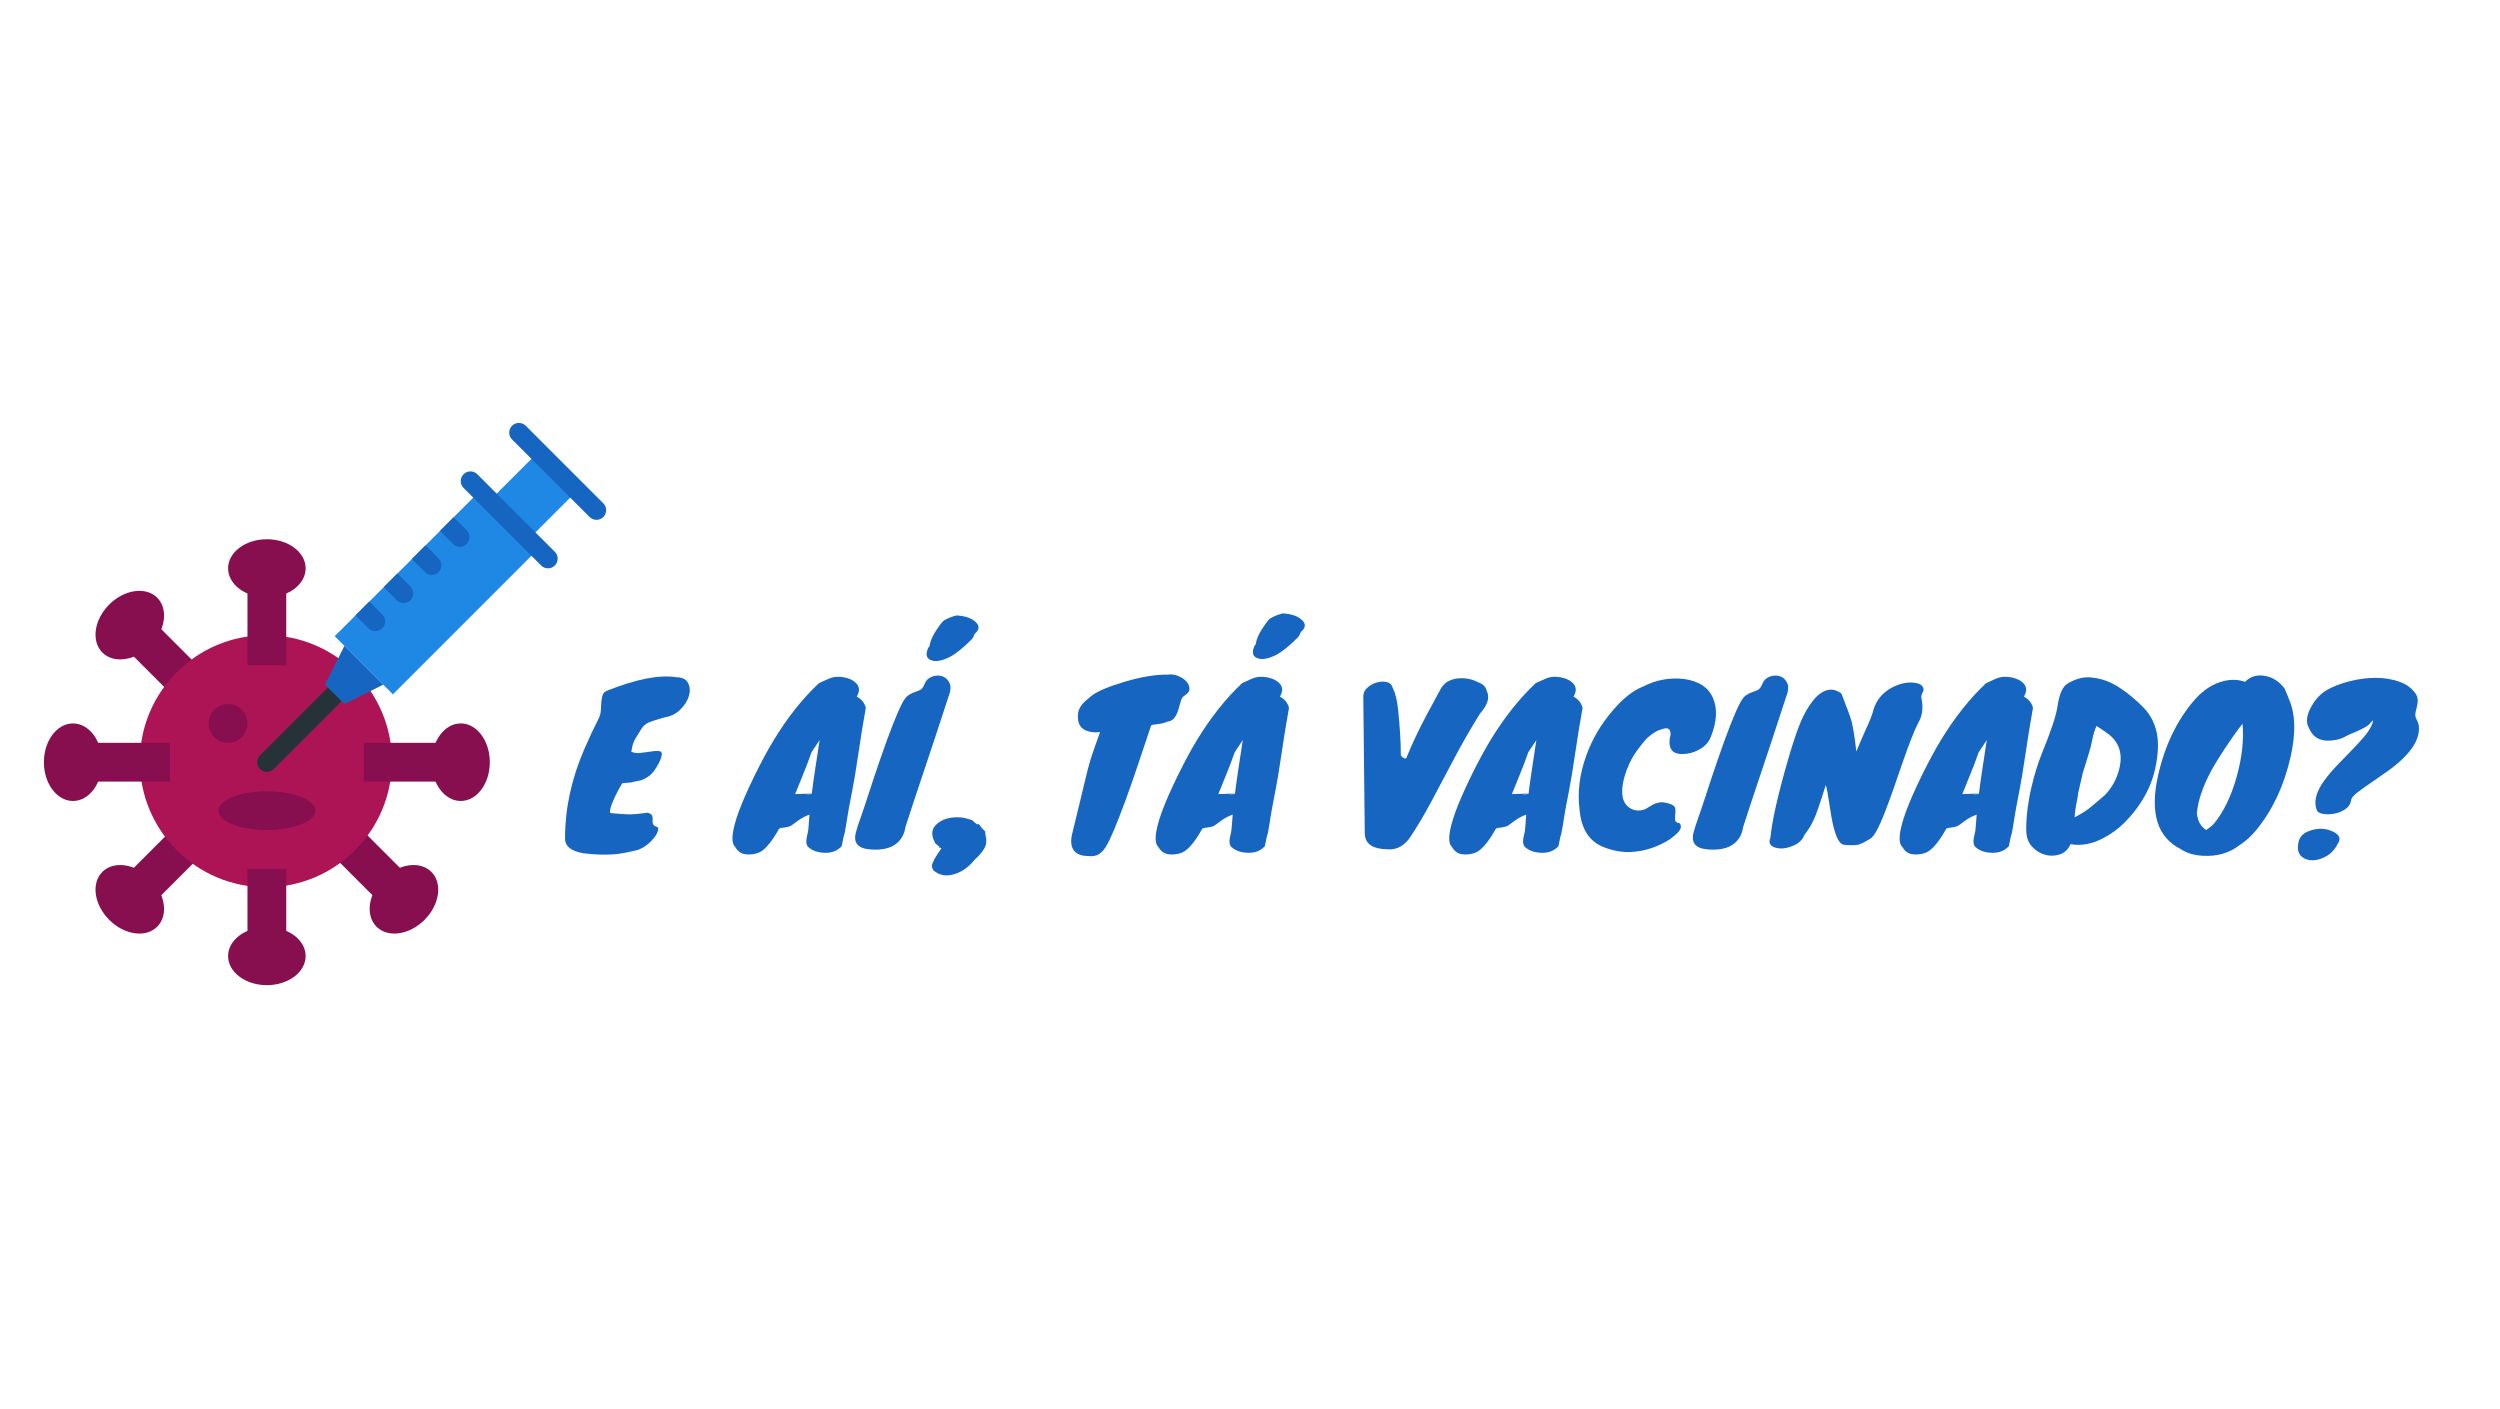 <svg xmlns="http://www.w3.org/2000/svg" xmlns:xlink="http://www.w3.org/1999/xlink" width="1640" zoomAndPan="magnify" viewBox="0 0 1230 693" height="924" preserveAspectRatio="xMidYMid meet" version="1.0"><defs><g><g id="id1"/></g><clipPath id="id2"><path d="M 112 456 L 151 456 L 151 484.699 L 112 484.699 Z M 112 456 " clip-rule="nonzero"/></clipPath><clipPath id="id3"><path d="M 21.602 355 L 51 355 L 51 395 L 21.602 395 Z M 21.602 355 " clip-rule="nonzero"/></clipPath><clipPath id="id4"><path d="M 250 208 L 298.703 208 L 298.703 256 L 250 256 Z M 250 208 " clip-rule="nonzero"/></clipPath></defs><path fill="rgb(52.939%, 5.489%, 30.98%)" d="M 104.32 334.539 L 70.602 300.82 L 57.113 314.309 L 90.832 348.027 L 104.32 334.539 " fill-opacity="1" fill-rule="nonzero"/><path fill="rgb(52.939%, 5.489%, 30.98%)" d="M 171.762 401.98 L 205.484 435.703 L 191.996 449.191 L 158.273 415.469 L 171.762 401.98 " fill-opacity="1" fill-rule="nonzero"/><path fill="rgb(52.939%, 5.489%, 30.98%)" d="M 90.832 401.98 L 57.113 435.703 L 70.602 449.191 L 104.32 415.469 L 90.832 401.98 " fill-opacity="1" fill-rule="nonzero"/><path fill="rgb(67.839%, 7.84%, 33.73%)" d="M 130.812 436.523 C 96.609 436.523 68.812 408.707 68.812 374.52 C 68.812 340.316 96.609 312.52 130.812 312.52 C 165 312.52 192.816 340.316 192.816 374.52 C 192.816 408.707 165 436.523 130.812 436.523 " fill-opacity="1" fill-rule="nonzero"/><path fill="rgb(52.939%, 5.489%, 30.98%)" d="M 140.836 427.469 L 140.836 470.391 L 121.758 470.391 L 121.758 427.469 L 140.836 427.469 " fill-opacity="1" fill-rule="nonzero"/><g clip-path="url(#id2)"><path fill="rgb(52.939%, 5.489%, 30.98%)" d="M 150.375 470.391 C 150.375 478.293 141.844 484.699 131.297 484.699 C 120.754 484.699 112.219 478.293 112.219 470.391 C 112.219 462.492 120.754 456.086 131.297 456.086 C 141.844 456.086 150.375 462.492 150.375 470.391 " fill-opacity="1" fill-rule="nonzero"/></g><path fill="rgb(52.939%, 5.489%, 30.98%)" d="M 140.836 327.312 L 140.836 279.617 L 121.758 279.617 L 121.758 327.312 L 140.836 327.312 " fill-opacity="1" fill-rule="nonzero"/><path fill="rgb(52.939%, 5.489%, 30.98%)" d="M 150.375 279.617 C 150.375 271.719 141.844 265.309 131.297 265.309 C 120.754 265.309 112.219 271.719 112.219 279.617 C 112.219 287.516 120.754 293.926 131.297 293.926 C 141.844 293.926 150.375 287.516 150.375 279.617 " fill-opacity="1" fill-rule="nonzero"/><path fill="rgb(52.939%, 5.489%, 30.98%)" d="M 212.227 428.957 C 217.816 434.547 216.309 445.129 208.875 452.562 C 201.422 460.016 190.84 461.543 185.25 455.934 C 179.664 450.348 181.172 439.781 188.625 432.332 C 196.074 424.898 206.641 423.387 212.227 428.957 " fill-opacity="1" fill-rule="nonzero"/><path fill="rgb(52.939%, 5.489%, 30.98%)" d="M 77.344 294.074 C 71.754 288.484 61.172 289.996 53.738 297.43 C 46.289 304.879 44.777 315.461 50.367 321.051 C 55.957 326.641 66.52 325.133 73.973 317.68 C 81.426 310.227 82.934 299.664 77.344 294.074 " fill-opacity="1" fill-rule="nonzero"/><path fill="rgb(52.939%, 5.489%, 30.98%)" d="M 178.992 365.465 L 226.684 365.465 L 226.684 384.543 L 178.992 384.543 L 178.992 365.465 " fill-opacity="1" fill-rule="nonzero"/><path fill="rgb(52.939%, 5.489%, 30.98%)" d="M 226.684 355.926 C 234.586 355.926 240.992 364.461 240.992 375.004 C 240.992 385.551 234.586 394.082 226.684 394.082 C 218.785 394.082 212.379 385.551 212.379 375.004 C 212.379 364.461 218.785 355.926 226.684 355.926 " fill-opacity="1" fill-rule="nonzero"/><path fill="rgb(52.939%, 5.489%, 30.98%)" d="M 83.605 365.465 L 35.91 365.465 L 35.91 384.543 L 83.605 384.543 L 83.605 365.465 " fill-opacity="1" fill-rule="nonzero"/><g clip-path="url(#id3)"><path fill="rgb(52.939%, 5.489%, 30.98%)" d="M 35.91 355.926 C 28.012 355.926 21.602 364.461 21.602 375.004 C 21.602 385.551 28.012 394.082 35.91 394.082 C 43.809 394.082 50.219 385.551 50.219 375.004 C 50.219 364.461 43.809 355.926 35.91 355.926 " fill-opacity="1" fill-rule="nonzero"/></g><path fill="rgb(52.939%, 5.489%, 30.98%)" d="M 50.367 428.957 C 44.777 434.547 46.289 445.129 53.738 452.562 C 61.172 460.016 71.754 461.543 77.344 455.934 C 82.934 450.348 81.426 439.781 73.973 432.332 C 66.52 424.898 55.957 423.387 50.367 428.957 " fill-opacity="1" fill-rule="nonzero"/><path fill="rgb(52.939%, 5.489%, 30.98%)" d="M 121.758 355.926 C 121.758 361.199 117.492 365.465 112.219 365.465 C 106.949 365.465 102.684 361.199 102.684 355.926 C 102.684 350.656 106.949 346.391 112.219 346.391 C 117.492 346.391 121.758 350.656 121.758 355.926 " fill-opacity="1" fill-rule="nonzero"/><path fill="rgb(52.939%, 5.489%, 30.98%)" d="M 155.145 398.852 C 155.145 404.125 144.469 408.391 131.297 408.391 C 118.125 408.391 107.449 404.125 107.449 398.852 C 107.449 393.578 118.125 389.312 131.297 389.312 C 144.469 389.312 155.145 393.578 155.145 398.852 " fill-opacity="1" fill-rule="nonzero"/><path fill="rgb(12.16%, 53.329%, 89.799%)" d="M 193.301 341.621 L 164.684 313.004 L 236.223 241.465 L 264.84 270.078 L 193.301 341.621 " fill-opacity="1" fill-rule="nonzero"/><path fill="rgb(12.16%, 53.329%, 89.799%)" d="M 260.07 265.309 L 240.992 246.23 L 264.84 222.387 L 283.918 241.465 L 260.07 265.309 " fill-opacity="1" fill-rule="nonzero"/><path fill="rgb(14.51%, 19.609%, 21.959%)" d="M 131.297 379.773 C 130.066 379.773 128.855 379.309 127.926 378.379 C 126.062 376.516 126.062 373.496 127.926 371.633 L 161.312 338.246 C 163.176 336.383 166.191 336.383 168.055 338.246 C 169.918 340.109 169.918 343.129 168.055 344.992 L 134.672 378.379 C 133.738 379.309 132.508 379.773 131.297 379.773 " fill-opacity="1" fill-rule="nonzero"/><path fill="rgb(8.629%, 39.609%, 75.29%)" d="M 169.453 346.391 L 159.914 336.852 L 169.453 317.773 L 188.531 336.852 L 169.453 346.391 " fill-opacity="1" fill-rule="nonzero"/><path fill="rgb(8.629%, 39.609%, 75.29%)" d="M 269.609 279.617 C 268.379 279.617 267.168 279.152 266.238 278.219 L 228.082 240.066 C 226.219 238.203 226.219 235.184 228.082 233.32 C 229.945 231.457 232.965 231.457 234.828 233.32 L 272.98 271.477 C 274.844 273.34 274.844 276.359 272.98 278.219 C 272.051 279.152 270.84 279.617 269.609 279.617 " fill-opacity="1" fill-rule="nonzero"/><path fill="rgb(8.629%, 39.609%, 75.29%)" d="M 188.102 309.148 C 187.152 310.043 185.961 310.527 184.711 310.527 C 183.52 310.527 182.289 310.043 181.32 309.148 L 175.414 303.223 C 175.266 303.074 175.137 302.887 174.984 302.699 L 181.656 296.031 C 181.859 296.16 182.047 296.312 182.176 296.461 L 188.102 302.367 C 189.965 304.266 189.965 307.285 188.102 309.148 " fill-opacity="1" fill-rule="nonzero"/><path fill="rgb(8.629%, 39.609%, 75.29%)" d="M 201.926 295.305 C 201.031 296.219 199.781 296.703 198.555 296.703 C 197.359 296.703 196.113 296.219 195.199 295.305 L 189.238 289.344 C 189.109 289.211 188.957 289.062 188.809 288.879 L 195.496 282.188 C 195.684 282.281 195.871 282.488 196.02 282.617 L 201.926 288.543 C 203.789 290.406 203.789 293.441 201.926 295.305 " fill-opacity="1" fill-rule="nonzero"/><path fill="rgb(8.629%, 39.609%, 75.29%)" d="M 215.77 281.48 C 214.855 282.395 213.625 282.859 212.379 282.859 C 211.184 282.859 209.938 282.395 209.043 281.48 L 203.082 275.52 C 202.93 275.371 202.781 275.238 202.652 275.035 L 209.32 268.363 C 209.508 268.457 209.715 268.645 209.844 268.793 L 215.77 274.699 C 217.633 276.562 217.633 279.617 215.77 281.48 " fill-opacity="1" fill-rule="nonzero"/><path fill="rgb(8.629%, 39.609%, 75.29%)" d="M 229.59 267.602 C 228.68 268.551 227.449 269.035 226.258 269.035 C 225.008 269.035 223.777 268.551 222.867 267.602 L 216.961 261.676 C 216.812 261.547 216.625 261.34 216.531 261.156 L 223.164 254.523 C 223.352 254.633 223.535 254.82 223.688 254.969 L 229.59 260.875 C 231.453 262.738 231.453 265.738 229.59 267.602 " fill-opacity="1" fill-rule="nonzero"/><g clip-path="url(#id4)"><path fill="rgb(8.629%, 39.609%, 75.29%)" d="M 293.457 255.77 C 292.227 255.77 291.016 255.305 290.086 254.375 L 251.93 216.219 C 250.066 214.355 250.066 211.336 251.93 209.477 C 253.793 207.613 256.809 207.613 258.672 209.477 L 296.828 247.629 C 298.691 249.492 298.691 252.512 296.828 254.375 C 295.898 255.305 294.688 255.77 293.457 255.77 " fill-opacity="1" fill-rule="nonzero"/></g><g fill="rgb(8.629%, 39.609%, 75.29%)" fill-opacity="1"><g transform="translate(277.276, 413.144)"><g><path d="M 23.469 -13.078 C 27.477 -12.672 30.469 -12.469 32.438 -12.469 C 34.414 -12.469 37.414 -12.742 41.438 -13.297 C 42.676 -12.879 43.398 -12.359 43.609 -11.734 C 43.816 -11.109 43.883 -10.469 43.812 -9.812 C 43.75 -9.156 43.785 -8.516 43.922 -7.891 C 44.066 -7.266 44.727 -6.742 45.906 -6.328 C 46.52 -6.117 46.707 -5.516 46.469 -4.516 C 46.227 -3.516 45.656 -2.426 44.75 -1.25 C 42.469 1.727 39.77 3.805 36.656 4.984 C 31.676 6.234 27.766 6.961 24.922 7.172 C 20.211 7.516 15.086 7.336 9.547 6.641 C 3.461 5.535 0.523 3.008 0.734 -0.938 C 0.734 -15.469 3.914 -30.07 10.281 -44.75 C 12.352 -49.531 14.707 -54.551 17.344 -59.812 C 17.895 -60.914 18.223 -62.16 18.328 -63.547 C 18.43 -64.93 18.516 -66.281 18.578 -67.594 C 18.648 -68.914 18.859 -70.094 19.203 -71.125 C 19.555 -72.164 20.285 -72.895 21.391 -73.312 C 35.785 -79.062 47.176 -81.273 55.562 -79.953 C 58.469 -79.891 60.383 -78.906 61.312 -77 C 62.25 -75.094 62.352 -72.961 61.625 -70.609 C 60.906 -68.254 59.488 -66.039 57.375 -63.969 C 55.258 -61.895 52.609 -60.613 49.422 -60.125 C 45.336 -58.945 42.848 -58.148 41.953 -57.734 C 40.223 -56.898 38.977 -55.797 38.219 -54.422 C 37.25 -52.891 36.348 -51.43 35.516 -50.047 C 34.68 -48.66 34.094 -47.176 33.75 -45.594 L 33.328 -43.297 C 34.648 -42.68 36.258 -42.492 38.156 -42.734 C 40.062 -42.973 41.828 -43.211 43.453 -43.453 C 45.086 -43.703 46.406 -43.723 47.406 -43.516 C 48.406 -43.305 48.609 -42.281 48.016 -40.438 C 47.43 -38.602 46.359 -36.547 44.797 -34.266 C 43.242 -31.984 41.051 -30.32 38.219 -29.281 C 36.414 -28.938 35.188 -28.676 34.531 -28.5 C 33.875 -28.332 33.367 -28.211 33.016 -28.141 C 32.535 -28.066 31.156 -27.961 28.875 -27.828 C 25.613 -22.285 23.641 -17.992 22.953 -14.953 C 22.672 -13.703 22.844 -13.078 23.469 -13.078 Z M 23.469 -13.078 "/></g></g></g><g fill="rgb(8.629%, 39.609%, 75.29%)" fill-opacity="1"><g transform="translate(331.69, 413.144)"><g/></g></g><g fill="rgb(8.629%, 39.609%, 75.29%)" fill-opacity="1"><g transform="translate(364.088, 413.144)"><g><path d="M 57.422 -70.406 C 59.773 -69.156 61.266 -67.32 61.891 -64.906 C 60.504 -57.145 59.254 -49.441 58.141 -41.797 C 57.035 -34.148 55.961 -27.742 54.922 -22.578 C 53.891 -17.422 53.18 -13.562 52.797 -11 C 52.422 -8.445 51.988 -5.891 51.5 -3.328 L 50.891 -1.141 C 50.742 -0.379 50.602 0.328 50.469 0.984 C 50.332 1.641 50.191 2.348 50.047 3.109 C 48.109 5.328 45.477 6.438 42.156 6.438 C 38.625 6.438 35.82 5.535 33.75 3.734 C 32.5 2.766 32.289 0.723 33.125 -2.391 C 33.469 -3.629 33.691 -5.234 33.797 -7.203 C 33.898 -9.18 34.023 -10.832 34.172 -12.156 L 34.172 -12.359 C 32.086 -11.598 30.211 -10.609 28.547 -9.391 C 26.891 -8.18 25.852 -7.422 25.438 -7.109 C 25.02 -6.797 24.461 -6.551 23.766 -6.375 C 23.078 -6.207 22.457 -6.086 21.906 -6.016 C 20.594 -5.953 19.695 -5.75 19.219 -5.406 C 15.195 1.801 11.594 5.816 8.406 6.641 C 6.406 7.266 4.398 7.422 2.391 7.109 C 0.379 6.797 -1.211 5.602 -2.391 3.531 C -4.609 1.457 -4.055 -4.219 -0.734 -13.5 C 1.066 -18.414 3.645 -24.316 7 -31.203 C 10.363 -38.086 13.602 -44.094 16.719 -49.219 C 23.438 -60.227 30.812 -69.504 38.844 -77.047 C 40.156 -77.598 41.57 -78.238 43.094 -78.969 C 44.613 -79.695 46.117 -80.094 47.609 -80.156 C 49.098 -80.227 50.641 -80.055 52.234 -79.641 C 53.828 -79.234 55.176 -78.613 56.281 -77.781 C 58.844 -75.844 59.223 -73.383 57.422 -70.406 Z M 35.203 -43.094 C 33.742 -38.938 32.285 -35.109 30.828 -31.609 C 29.379 -28.117 28.141 -25.062 27.109 -22.438 L 35.312 -22.734 C 35.863 -27.172 36.484 -31.566 37.172 -35.922 C 37.867 -40.285 38.531 -44.648 39.156 -49.016 Z M 32.406 -22.328 C 33.375 -22.328 34.344 -22.395 35.312 -22.531 L 35.312 -22.641 C 34.406 -22.566 33.57 -22.492 32.812 -22.422 C 32.051 -22.359 31.914 -22.328 32.406 -22.328 Z M 32.406 -22.328 "/></g></g></g><g fill="rgb(8.629%, 39.609%, 75.29%)" fill-opacity="1"><g transform="translate(422.655, 413.144)"><g><path d="M 43.938 -70.203 C 41.508 -62.648 39.273 -55.828 37.234 -49.734 C 35.191 -43.648 33.32 -38.047 31.625 -32.922 C 29.926 -27.797 28.348 -23.066 26.891 -18.734 C 25.441 -14.41 24.094 -10.273 22.844 -6.328 C 22.156 -1.766 19.906 1.453 16.094 3.328 C 13.883 4.359 11.254 4.875 8.203 4.875 C 5.16 4.875 2.879 4.547 1.359 3.891 C -0.16 3.234 -1.145 2.281 -1.594 1.031 C -2.051 -0.207 -2.051 -1.707 -1.594 -3.469 C -1.145 -5.238 -0.367 -7.664 0.734 -10.75 C 1.836 -13.832 3.238 -18.004 4.938 -23.266 C 6.633 -28.523 8.414 -33.852 10.281 -39.25 C 14.926 -52.75 18.598 -62.098 21.297 -67.297 C 22.328 -69.234 23.363 -70.531 24.406 -71.188 C 25.445 -71.844 26.453 -72.328 27.422 -72.641 C 28.391 -72.953 29.285 -73.316 30.109 -73.734 C 30.941 -74.148 31.688 -75.188 32.344 -76.844 C 33.008 -78.508 34.223 -79.648 35.984 -80.266 C 37.754 -80.891 39.414 -80.941 40.969 -80.422 C 42.531 -79.898 43.707 -78.789 44.5 -77.094 C 45.301 -75.406 45.113 -73.109 43.938 -70.203 Z M 48.188 -110.344 C 52.27 -110.062 55.281 -109.023 57.219 -107.234 C 59.438 -105.297 59.301 -103.285 56.812 -101.203 C 56.602 -100.441 56.188 -99.613 55.562 -98.719 C 51.27 -94.426 47.672 -91.516 44.766 -89.984 C 40.816 -87.984 37.703 -87.43 35.422 -88.328 C 33.066 -89.223 32.613 -91.266 34.062 -94.453 L 34.688 -95.188 C 34.895 -97.812 36.594 -101.305 39.781 -105.672 C 40.539 -106.711 41.195 -107.441 41.75 -107.859 C 43.625 -108.961 45.664 -109.789 47.875 -110.344 Z M 48.188 -110.344 "/></g></g></g><g fill="rgb(8.629%, 39.609%, 75.29%)" fill-opacity="1"><g transform="translate(457.858, 413.144)"><g><path d="M 23.891 -7.484 C 24.098 -7.203 24.301 -6.938 24.5 -6.688 C 24.707 -6.445 24.883 -6.191 25.031 -5.922 L 26.891 -4.047 C 26.828 -3.211 26.914 -2.379 27.156 -1.547 C 27.395 -0.723 27.461 0.289 27.359 1.5 C 27.254 2.719 26.648 4.086 25.547 5.609 C 24.441 7.129 23.16 8.516 21.703 9.766 C 19.004 13.223 15.785 15.578 12.047 16.828 C 7.961 18.211 4.395 17.625 1.344 15.062 C 0.863 14.094 0.625 13.348 0.625 12.828 C 0.625 12.305 0.863 11.598 1.344 10.703 C 1.695 9.797 2.27 8.754 3.062 7.578 C 3.852 6.398 4.598 5.289 5.297 4.25 L 4.781 3.844 L 4.562 4.047 C 4.352 4.117 4.25 3.91 4.25 3.422 C 4.051 3.285 3.707 2.977 3.219 2.5 L 3.109 2.5 L 2.281 1.766 L 2.078 1.25 C 0.141 -2.352 0.414 -5.297 2.906 -7.578 C 5.602 -10.141 9.516 -11.281 14.641 -11 C 15.891 -10.938 17.797 -10.488 20.359 -9.656 C 20.836 -9.176 21.301 -8.758 21.75 -8.406 C 22.207 -8.062 22.609 -7.754 22.953 -7.484 L 23.359 -7.781 Z M 23.891 -7.484 "/></g></g></g><g fill="rgb(8.629%, 39.609%, 75.29%)" fill-opacity="1"><g transform="translate(487.764, 413.144)"><g/></g></g><g fill="rgb(8.629%, 39.609%, 75.29%)" fill-opacity="1"><g transform="translate(520.163, 413.144)"><g><path d="M 36.188 -26.625 C 34.281 -21.195 32.359 -15.988 30.422 -11 C 28.484 -6.02 26.875 -2.234 25.594 0.359 C 24.312 2.953 23.188 4.734 22.219 5.703 C 21.25 6.68 20.258 7.344 19.25 7.688 C 18.25 8.031 17.25 8.164 16.25 8.094 C 15.25 8.031 14.227 7.961 13.188 7.891 C 7.375 6.992 5.57 2.805 7.781 -4.672 C 9.238 -10.629 10.414 -15.492 11.312 -19.266 C 12.219 -23.035 12.961 -26.148 13.547 -28.609 C 14.141 -31.066 14.645 -33.109 15.062 -34.734 C 15.477 -36.359 15.926 -37.969 16.406 -39.562 C 16.895 -41.156 17.5 -42.953 18.219 -44.953 C 18.945 -46.961 19.898 -49.629 21.078 -52.953 C 18.453 -52.609 16.098 -52.891 14.016 -53.797 C 10.973 -55.109 9.727 -57.945 10.281 -62.312 C 10.562 -64.312 11.633 -66.176 13.5 -67.906 C 14.469 -68.812 15.609 -69.785 16.922 -70.828 C 19.617 -72.973 24.984 -75.254 33.016 -77.672 C 41.328 -80.16 48.461 -81.336 54.422 -81.203 C 56.004 -81.484 57.645 -81.289 59.344 -80.625 C 61.039 -79.969 62.406 -79.086 63.438 -77.984 C 64.477 -76.879 65.016 -75.664 65.047 -74.344 C 65.086 -73.031 64.242 -71.859 62.516 -70.828 C 61.68 -70.266 61.094 -69.344 60.75 -68.062 C 60.406 -66.781 60.023 -65.43 59.609 -64.016 C 59.191 -62.598 58.582 -61.301 57.781 -60.125 C 56.988 -58.945 55.727 -58.254 54 -58.047 C 53.102 -57.566 51.836 -57.223 50.203 -57.016 C 48.578 -56.805 47.504 -56.648 46.984 -56.547 C 46.461 -56.441 46.172 -56.25 46.109 -55.969 C 44.859 -52.301 43.367 -47.852 41.641 -42.625 C 39.91 -37.395 38.094 -32.062 36.188 -26.625 Z M 22.125 -54.109 C 21.977 -54.109 21.906 -54.086 21.906 -54.047 C 21.906 -54.016 21.977 -54 22.125 -54 Z M 22.125 -54.109 "/></g></g></g><g fill="rgb(8.629%, 39.609%, 75.29%)" fill-opacity="1"><g transform="translate(572.292, 413.144)"><g><path d="M 57.422 -70.406 C 59.773 -69.156 61.266 -67.32 61.891 -64.906 C 60.504 -57.145 59.254 -49.441 58.141 -41.797 C 57.035 -34.148 55.961 -27.742 54.922 -22.578 C 53.891 -17.422 53.18 -13.562 52.797 -11 C 52.422 -8.445 51.988 -5.891 51.5 -3.328 L 50.891 -1.141 C 50.742 -0.379 50.602 0.328 50.469 0.984 C 50.332 1.641 50.191 2.348 50.047 3.109 C 48.109 5.328 45.477 6.438 42.156 6.438 C 38.625 6.438 35.82 5.535 33.75 3.734 C 32.5 2.766 32.289 0.723 33.125 -2.391 C 33.469 -3.629 33.691 -5.234 33.797 -7.203 C 33.898 -9.18 34.023 -10.832 34.172 -12.156 L 34.172 -12.359 C 32.086 -11.598 30.211 -10.609 28.547 -9.391 C 26.891 -8.18 25.852 -7.422 25.438 -7.109 C 25.02 -6.797 24.461 -6.551 23.766 -6.375 C 23.078 -6.207 22.457 -6.086 21.906 -6.016 C 20.594 -5.953 19.695 -5.75 19.219 -5.406 C 15.195 1.801 11.594 5.816 8.406 6.641 C 6.406 7.266 4.398 7.422 2.391 7.109 C 0.379 6.797 -1.211 5.602 -2.391 3.531 C -4.609 1.457 -4.055 -4.219 -0.734 -13.5 C 1.066 -18.414 3.645 -24.316 7 -31.203 C 10.363 -38.086 13.602 -44.094 16.719 -49.219 C 23.438 -60.227 30.812 -69.504 38.844 -77.047 C 40.156 -77.598 41.57 -78.238 43.094 -78.969 C 44.613 -79.695 46.117 -80.094 47.609 -80.156 C 49.098 -80.227 50.641 -80.055 52.234 -79.641 C 53.828 -79.234 55.176 -78.613 56.281 -77.781 C 58.844 -75.844 59.223 -73.383 57.422 -70.406 Z M 35.203 -43.094 C 33.742 -38.938 32.285 -35.109 30.828 -31.609 C 29.379 -28.117 28.141 -25.062 27.109 -22.438 L 35.312 -22.734 C 35.863 -27.172 36.484 -31.566 37.172 -35.922 C 37.867 -40.285 38.531 -44.648 39.156 -49.016 Z M 32.406 -22.328 C 33.375 -22.328 34.344 -22.395 35.312 -22.531 L 35.312 -22.641 C 34.406 -22.566 33.57 -22.492 32.812 -22.422 C 32.051 -22.359 31.914 -22.328 32.406 -22.328 Z M 59.078 -111.344 C 63.16 -111.062 66.172 -110.023 68.109 -108.234 C 70.328 -106.297 70.191 -104.285 67.703 -102.203 C 67.492 -101.441 67.078 -100.613 66.453 -99.719 C 62.16 -95.426 58.562 -92.516 55.656 -90.984 C 51.707 -88.984 48.594 -88.43 46.312 -89.328 C 43.957 -90.223 43.504 -92.266 44.953 -95.453 L 45.578 -96.188 C 45.785 -98.812 47.484 -102.305 50.672 -106.672 C 51.43 -107.711 52.086 -108.441 52.641 -108.859 C 54.516 -109.961 56.555 -110.789 58.766 -111.344 Z M 59.078 -111.344 "/></g></g></g><g fill="rgb(8.629%, 39.609%, 75.29%)" fill-opacity="1"><g transform="translate(630.859, 413.144)"><g/></g></g><g fill="rgb(8.629%, 39.609%, 75.29%)" fill-opacity="1"><g transform="translate(663.258, 413.144)"><g><path d="M 8.203 -3.422 L 7.484 -70.516 C 7.484 -72.172 8.156 -73.602 9.5 -74.812 C 10.852 -76.031 12.395 -76.879 14.125 -77.359 C 15.852 -77.848 17.477 -77.914 19 -77.562 C 20.52 -77.219 21.488 -76.32 21.906 -74.875 C 23.227 -72.238 24.129 -68.602 24.609 -63.969 C 25.504 -55.312 25.953 -47.832 25.953 -41.531 C 26.648 -40.426 27.52 -39.91 28.562 -39.984 C 31.531 -47.254 34.816 -54.242 38.422 -60.953 C 42.023 -67.672 44.344 -71.977 45.375 -73.875 C 46.414 -75.781 47.66 -77.113 49.109 -77.875 C 50.566 -78.645 52.129 -79.133 53.797 -79.344 C 57.391 -79.75 60.781 -79.125 63.969 -77.469 C 66.395 -76.633 67.812 -75.211 68.219 -73.203 C 69.812 -70.023 68.738 -66.359 65 -62.203 C 60.645 -55.273 56.25 -47.625 51.812 -39.25 C 43.375 -23.125 38.008 -13.191 35.719 -9.453 C 33.438 -5.711 31.773 -3.062 30.734 -1.5 C 29.703 0.051 28.523 1.348 27.203 2.391 C 24.848 4.254 22.008 5.016 18.688 4.672 C 12.875 4.461 9.484 2.629 8.516 -0.828 C 8.305 -1.797 8.203 -2.66 8.203 -3.422 Z M 8.203 -3.422 "/></g></g></g><g fill="rgb(8.629%, 39.609%, 75.29%)" fill-opacity="1"><g transform="translate(716.737, 413.144)"><g><path d="M 57.422 -70.406 C 59.773 -69.156 61.266 -67.32 61.891 -64.906 C 60.504 -57.145 59.254 -49.441 58.141 -41.797 C 57.035 -34.148 55.961 -27.742 54.922 -22.578 C 53.891 -17.422 53.18 -13.562 52.797 -11 C 52.422 -8.445 51.988 -5.891 51.5 -3.328 L 50.891 -1.141 C 50.742 -0.379 50.602 0.328 50.469 0.984 C 50.332 1.641 50.191 2.348 50.047 3.109 C 48.109 5.328 45.477 6.438 42.156 6.438 C 38.625 6.438 35.82 5.535 33.75 3.734 C 32.5 2.766 32.289 0.723 33.125 -2.391 C 33.469 -3.629 33.691 -5.234 33.797 -7.203 C 33.898 -9.18 34.023 -10.832 34.172 -12.156 L 34.172 -12.359 C 32.086 -11.598 30.211 -10.609 28.547 -9.391 C 26.891 -8.18 25.852 -7.422 25.438 -7.109 C 25.02 -6.797 24.461 -6.551 23.766 -6.375 C 23.078 -6.207 22.457 -6.086 21.906 -6.016 C 20.594 -5.953 19.695 -5.75 19.219 -5.406 C 15.195 1.801 11.594 5.816 8.406 6.641 C 6.406 7.266 4.398 7.422 2.391 7.109 C 0.379 6.797 -1.211 5.602 -2.391 3.531 C -4.609 1.457 -4.055 -4.219 -0.734 -13.5 C 1.066 -18.414 3.645 -24.316 7 -31.203 C 10.363 -38.086 13.602 -44.094 16.719 -49.219 C 23.438 -60.227 30.812 -69.504 38.844 -77.047 C 40.156 -77.598 41.57 -78.238 43.094 -78.969 C 44.613 -79.695 46.117 -80.094 47.609 -80.156 C 49.098 -80.227 50.641 -80.055 52.234 -79.641 C 53.828 -79.234 55.176 -78.613 56.281 -77.781 C 58.844 -75.844 59.223 -73.383 57.422 -70.406 Z M 35.203 -43.094 C 33.742 -38.938 32.285 -35.109 30.828 -31.609 C 29.379 -28.117 28.141 -25.062 27.109 -22.438 L 35.312 -22.734 C 35.863 -27.172 36.484 -31.566 37.172 -35.922 C 37.867 -40.285 38.531 -44.648 39.156 -49.016 Z M 32.406 -22.328 C 33.375 -22.328 34.344 -22.395 35.312 -22.531 L 35.312 -22.641 C 34.406 -22.566 33.57 -22.492 32.812 -22.422 C 32.051 -22.359 31.914 -22.328 32.406 -22.328 Z M 32.406 -22.328 "/></g></g></g><g fill="rgb(8.629%, 39.609%, 75.29%)" fill-opacity="1"><g transform="translate(775.304, 413.144)"><g><path d="M 46.625 -51.719 C 46.625 -53.789 45.895 -54.828 44.438 -54.828 C 43.883 -54.828 43.227 -54.688 42.469 -54.406 C 41.707 -54.133 40.984 -53.895 40.297 -53.688 C 37.734 -52.301 35.738 -50.797 34.312 -49.172 C 32.895 -47.547 31.457 -45.727 30 -43.719 C 28.551 -41.707 27.305 -39.562 26.266 -37.281 C 25.234 -35 24.441 -32.852 23.891 -30.844 C 21.879 -23.438 22.641 -18.453 26.172 -15.891 C 27.617 -14.848 29.156 -14.344 30.781 -14.375 C 32.414 -14.414 33.734 -14.742 34.734 -15.359 C 35.734 -15.984 36.719 -16.57 37.688 -17.125 C 38.664 -17.688 39.789 -18.086 41.062 -18.328 C 42.344 -18.566 43.938 -18.391 45.844 -17.797 C 47.75 -17.211 48.77 -16.438 48.906 -15.469 C 49.051 -14.5 49.051 -13.492 48.906 -12.453 C 48.77 -11.422 48.754 -10.488 48.859 -9.656 C 48.961 -8.82 49.707 -8.301 51.094 -8.094 C 52.406 -6.438 51.57 -4.43 48.594 -2.078 C 47.832 -1.453 47.109 -0.863 46.422 -0.312 C 40.461 3.5 34.129 5.609 27.422 6.016 C 23.191 6.297 18.691 5.535 13.922 3.734 C 6.785 1.035 2.77 -5.02 1.875 -14.438 C 0.695 -23.156 1.801 -32.188 5.188 -41.531 C 8.031 -49.426 12.32 -56.734 18.062 -63.453 C 23.258 -69.609 28.383 -73.625 33.438 -75.5 C 39.457 -78.613 45.961 -79.82 52.953 -79.125 C 60.367 -78.156 65.219 -75.004 67.5 -69.672 C 69.781 -64.348 69.398 -57.945 66.359 -50.469 C 65.316 -47.832 63.344 -45.754 60.438 -44.234 C 57.945 -42.848 55.242 -42.156 52.328 -42.156 C 49.422 -42.156 47.551 -43.07 46.719 -44.906 C 45.895 -46.75 45.863 -49.02 46.625 -51.719 Z M 46.625 -51.719 "/></g></g></g><g fill="rgb(8.629%, 39.609%, 75.29%)" fill-opacity="1"><g transform="translate(834.805, 413.144)"><g><path d="M 43.938 -70.203 C 41.508 -62.648 39.273 -55.828 37.234 -49.734 C 35.191 -43.648 33.32 -38.047 31.625 -32.922 C 29.926 -27.797 28.348 -23.066 26.891 -18.734 C 25.441 -14.41 24.094 -10.273 22.844 -6.328 C 22.156 -1.766 19.906 1.453 16.094 3.328 C 13.883 4.359 11.254 4.875 8.203 4.875 C 5.16 4.875 2.879 4.547 1.359 3.891 C -0.16 3.234 -1.145 2.281 -1.594 1.031 C -2.051 -0.207 -2.051 -1.707 -1.594 -3.469 C -1.145 -5.238 -0.367 -7.664 0.734 -10.75 C 1.836 -13.832 3.238 -18.004 4.938 -23.266 C 6.633 -28.523 8.414 -33.852 10.281 -39.25 C 14.926 -52.75 18.598 -62.098 21.297 -67.297 C 22.328 -69.234 23.363 -70.531 24.406 -71.188 C 25.445 -71.844 26.453 -72.328 27.422 -72.641 C 28.391 -72.953 29.285 -73.316 30.109 -73.734 C 30.941 -74.148 31.688 -75.188 32.344 -76.844 C 33.008 -78.508 34.223 -79.648 35.984 -80.266 C 37.754 -80.891 39.414 -80.941 40.969 -80.422 C 42.531 -79.898 43.707 -78.789 44.5 -77.094 C 45.301 -75.406 45.113 -73.109 43.938 -70.203 Z M 43.938 -70.203 "/></g></g></g><g fill="rgb(8.629%, 39.609%, 75.29%)" fill-opacity="1"><g transform="translate(872.915, 413.144)"><g><path d="M 7.062 -40.297 C 8.445 -44.93 9.57 -48.508 10.438 -51.031 C 11.301 -53.562 12.148 -55.832 12.984 -57.844 C 13.816 -59.852 14.77 -61.789 15.844 -63.656 C 16.914 -65.52 18.086 -67.234 19.359 -68.797 C 20.641 -70.359 22.008 -71.586 23.469 -72.484 C 24.926 -73.379 26.445 -73.828 28.031 -73.828 C 29.625 -73.828 31.285 -73.207 33.016 -71.969 C 35.785 -65.039 37.484 -60.398 38.109 -58.047 C 38.941 -54.586 39.703 -49.707 40.391 -43.406 C 41.016 -45 41.723 -46.676 42.516 -48.438 C 43.316 -50.207 44.098 -51.992 44.859 -53.797 C 47.004 -58.359 48.352 -61.816 48.906 -64.172 C 50.426 -69.016 53.578 -72.648 58.359 -75.078 C 62.516 -77.148 66.391 -77.805 69.984 -77.047 C 71.441 -76.773 72.461 -76.188 73.047 -75.281 C 73.641 -74.383 73.641 -73.453 73.047 -72.484 C 72.461 -71.516 72.254 -70.598 72.422 -69.734 C 72.598 -68.867 72.754 -67.848 72.891 -66.672 C 73.098 -63.484 72.547 -60.66 71.234 -58.203 C 69.922 -55.742 68.57 -52.695 67.188 -49.062 C 65.801 -45.426 64.398 -41.566 62.984 -37.484 C 61.566 -33.398 60.129 -29.242 58.672 -25.016 C 57.211 -20.797 55.797 -16.957 54.422 -13.5 C 51.367 -5.539 48.875 -1.145 46.938 -0.312 C 44.301 1.281 42.363 2.219 41.125 2.5 C 39.531 2.77 37.281 2.77 34.375 2.5 C 32.57 2.352 31.016 0.031 29.703 -4.469 C 28.941 -6.883 28.25 -10.238 27.625 -14.531 C 26.508 -22.008 25.75 -26.129 25.344 -26.891 C 22.57 -17.891 20.613 -12.211 19.469 -9.859 C 18.32 -7.504 17.453 -5.945 16.859 -5.188 C 16.273 -4.426 15.57 -3.426 14.75 -2.188 C 13.844 0.312 11.695 2.148 8.312 3.328 C 5.406 4.43 2.773 4.602 0.422 3.844 C -2.141 3.008 -2.906 1.414 -1.875 -0.938 C -1.113 -9.238 1.863 -22.359 7.062 -40.297 Z M 7.062 -40.297 "/></g></g></g><g fill="rgb(8.629%, 39.609%, 75.29%)" fill-opacity="1"><g transform="translate(938.336, 413.144)"><g><path d="M 57.422 -70.406 C 59.773 -69.156 61.266 -67.32 61.891 -64.906 C 60.504 -57.145 59.254 -49.441 58.141 -41.797 C 57.035 -34.148 55.961 -27.742 54.922 -22.578 C 53.891 -17.422 53.18 -13.562 52.797 -11 C 52.422 -8.445 51.988 -5.891 51.5 -3.328 L 50.891 -1.141 C 50.742 -0.379 50.602 0.328 50.469 0.984 C 50.332 1.641 50.191 2.348 50.047 3.109 C 48.109 5.328 45.477 6.438 42.156 6.438 C 38.625 6.438 35.82 5.535 33.75 3.734 C 32.5 2.766 32.289 0.723 33.125 -2.391 C 33.469 -3.629 33.691 -5.234 33.797 -7.203 C 33.898 -9.18 34.023 -10.832 34.172 -12.156 L 34.172 -12.359 C 32.086 -11.598 30.211 -10.609 28.547 -9.391 C 26.891 -8.18 25.852 -7.422 25.438 -7.109 C 25.02 -6.797 24.461 -6.551 23.766 -6.375 C 23.078 -6.207 22.457 -6.086 21.906 -6.016 C 20.594 -5.953 19.695 -5.75 19.219 -5.406 C 15.195 1.801 11.594 5.816 8.406 6.641 C 6.406 7.266 4.398 7.422 2.391 7.109 C 0.379 6.797 -1.211 5.602 -2.391 3.531 C -4.609 1.457 -4.055 -4.219 -0.734 -13.5 C 1.066 -18.414 3.645 -24.316 7 -31.203 C 10.363 -38.086 13.602 -44.094 16.719 -49.219 C 23.438 -60.227 30.812 -69.504 38.844 -77.047 C 40.156 -77.598 41.57 -78.238 43.094 -78.969 C 44.613 -79.695 46.117 -80.094 47.609 -80.156 C 49.098 -80.227 50.641 -80.055 52.234 -79.641 C 53.828 -79.234 55.176 -78.613 56.281 -77.781 C 58.844 -75.844 59.223 -73.383 57.422 -70.406 Z M 35.203 -43.094 C 33.742 -38.938 32.285 -35.109 30.828 -31.609 C 29.379 -28.117 28.141 -25.062 27.109 -22.438 L 35.312 -22.734 C 35.863 -27.172 36.484 -31.566 37.172 -35.922 C 37.867 -40.285 38.531 -44.648 39.156 -49.016 Z M 32.406 -22.328 C 33.375 -22.328 34.344 -22.395 35.312 -22.531 L 35.312 -22.641 C 34.406 -22.566 33.57 -22.492 32.812 -22.422 C 32.051 -22.359 31.914 -22.328 32.406 -22.328 Z M 32.406 -22.328 "/></g></g></g><g fill="rgb(8.629%, 39.609%, 75.29%)" fill-opacity="1"><g transform="translate(996.903, 413.144)"><g><path d="M 64.594 -42.156 C 64.312 -39.176 63.77 -36.129 62.969 -33.016 C 62.176 -29.898 61.035 -26.852 59.547 -23.875 C 58.066 -20.906 56.301 -18.035 54.25 -15.266 C 52.207 -12.492 49.941 -9.93 47.453 -7.578 C 44.961 -5.223 42.297 -3.25 39.453 -1.656 C 33.367 1.938 27.488 3.219 21.812 2.188 C 20.562 4.883 18.707 6.594 16.25 7.312 C 13.789 8.039 11.367 8.039 8.984 7.312 C 6.598 6.594 4.504 5.227 2.703 3.219 C 0.898 1.207 0 -1.539 0 -5.031 C 0 -8.531 0.238 -12.113 0.719 -15.781 C 1.207 -19.445 1.867 -22.977 2.703 -26.375 C 4.016 -31.977 5.641 -37.238 7.578 -42.156 C 12.148 -53.301 14.75 -61.125 15.375 -65.625 C 16.27 -71.645 17.93 -75.383 20.359 -76.844 C 24.367 -79.195 28.172 -80.203 31.766 -79.859 C 35.367 -79.516 38.625 -78.648 41.531 -77.266 C 46.312 -74.973 51.473 -71.129 57.016 -65.734 C 63.098 -59.848 65.625 -51.988 64.594 -42.156 Z M 23.781 -11 C 27.312 -12.801 30.164 -14.656 32.344 -16.562 C 34.531 -18.469 36.594 -20.219 38.531 -21.812 C 41.5 -24.781 43.676 -28.312 45.062 -32.406 C 48.113 -41.406 46.176 -48.223 39.25 -52.859 C 38.207 -53.617 36.648 -54.656 34.578 -55.969 C 33.609 -53.758 32.898 -51.441 32.453 -49.016 C 32.004 -46.586 31.398 -44.234 30.641 -41.953 L 27.828 -32.812 L 25.547 -22.953 C 25.41 -21.566 25.203 -20.234 24.922 -18.953 C 24.641 -17.672 24.398 -16.336 24.203 -14.953 Z M 23.781 -11 "/></g></g></g><g fill="rgb(8.629%, 39.609%, 75.29%)" fill-opacity="1"><g transform="translate(1058.585, 413.144)"><g><path d="M 21.078 -68.75 C 25.441 -73.727 30.289 -76.844 35.625 -78.094 C 39.289 -78.988 42.75 -78.848 46 -77.672 C 48.562 -80.367 51.883 -81.336 55.969 -80.578 C 59.707 -79.891 62.895 -77.781 65.531 -74.25 C 65.664 -73.758 65.957 -73.031 66.406 -72.062 C 66.852 -71.094 67.285 -70.02 67.703 -68.844 C 70.754 -61.781 71 -52.504 68.438 -41.016 C 65.25 -26.754 59.602 -14.676 51.5 -4.781 C 49.008 -1.727 46.207 0.797 43.094 2.797 C 38.113 6.609 32.16 8.305 25.234 7.891 C 20.941 7.68 17.344 6.609 14.438 4.672 C 2.875 -1.078 -0.898 -13.051 3.109 -31.25 C 6.43 -46.207 12.422 -58.707 21.078 -68.75 Z M 22.328 -13.609 L 22.219 -12.984 L 22.438 -11.844 C 22.844 -9.695 23.531 -8.051 24.5 -6.906 C 25.469 -5.758 26.266 -5.051 26.891 -4.781 C 27.586 -5.332 28.281 -5.848 28.969 -6.328 C 29.664 -6.816 30.289 -7.406 30.844 -8.094 C 35.551 -13.914 39.219 -21.531 41.844 -30.938 C 44.477 -40.352 45.445 -49.078 44.75 -57.109 C 42.051 -53.648 39.211 -49.672 36.234 -45.172 C 33.266 -40.672 30.914 -36.828 29.188 -33.641 C 25.238 -26.234 22.953 -19.555 22.328 -13.609 Z M 22.328 -13.609 "/></g></g></g><g fill="rgb(8.629%, 39.609%, 75.29%)" fill-opacity="1"><g transform="translate(1124.94, 413.144)"><g><path d="M 65.109 -56.172 C 65.941 -49.117 60.785 -41.609 49.641 -33.641 C 46.734 -31.566 44 -29.664 41.438 -27.938 C 38.875 -26.207 36.676 -24.629 34.844 -23.203 C 33.008 -21.785 31.988 -20.555 31.781 -19.516 C 31.633 -17.859 30.832 -16.473 29.375 -15.359 C 27.926 -14.254 26.301 -13.477 24.5 -13.031 C 22.707 -12.582 20.91 -12.426 19.109 -12.562 C 17.305 -12.695 15.988 -13.18 15.156 -14.016 C 13.219 -18.172 14.328 -23.156 18.484 -28.969 C 20.348 -31.531 22.523 -34.109 25.016 -36.703 C 27.516 -39.305 29.957 -41.832 32.344 -44.281 C 34.738 -46.738 36.867 -49.078 38.734 -51.297 C 40.879 -53.93 42.195 -56.352 42.688 -58.562 L 42.375 -58.562 C 41.883 -58.145 41.414 -57.641 40.969 -57.047 C 40.52 -56.461 39.566 -55.789 38.109 -55.031 C 36.66 -54.27 35.363 -53.645 34.219 -53.156 C 33.07 -52.676 31.992 -52.211 30.984 -51.766 C 29.984 -51.316 29.363 -51.02 29.125 -50.875 C 28.883 -50.738 28.641 -50.602 28.391 -50.469 C 28.148 -50.332 27.828 -50.191 27.422 -50.047 L 25.75 -49.422 C 19.727 -47.973 15.438 -48.805 12.875 -51.922 C 11.977 -53.023 11.148 -54.547 10.391 -56.484 C 9.617 -59.254 10.379 -62.508 12.672 -66.25 C 14.609 -69.508 17.031 -71.984 19.938 -73.672 C 22.844 -75.367 26.492 -76.785 30.891 -77.922 C 35.285 -79.066 39.629 -79.641 43.922 -79.641 C 48.211 -79.641 52.156 -78.984 55.75 -77.672 C 59.352 -76.359 62.055 -74.25 63.859 -71.344 C 64.555 -70.031 64.766 -68.609 64.484 -67.078 C 64.211 -65.555 63.953 -64.363 63.703 -63.5 C 63.461 -62.633 63.359 -61.852 63.391 -61.156 C 63.43 -60.469 63.691 -59.691 64.172 -58.828 C 64.66 -57.961 64.973 -57.078 65.109 -56.172 Z M 25.438 1.656 C 23.988 4.562 22.086 6.691 19.734 8.047 C 17.379 9.398 15.109 10.094 12.922 10.125 C 10.742 10.156 8.926 9.547 7.469 8.297 C 6.02 7.055 5.438 5.223 5.719 2.797 C 5.852 -0.586 7.547 -2.906 10.797 -4.156 C 14.953 -5.812 18.863 -5.812 22.531 -4.156 C 25.926 -2.633 26.895 -0.695 25.438 1.656 Z M 25.438 1.656 "/></g></g></g></svg>